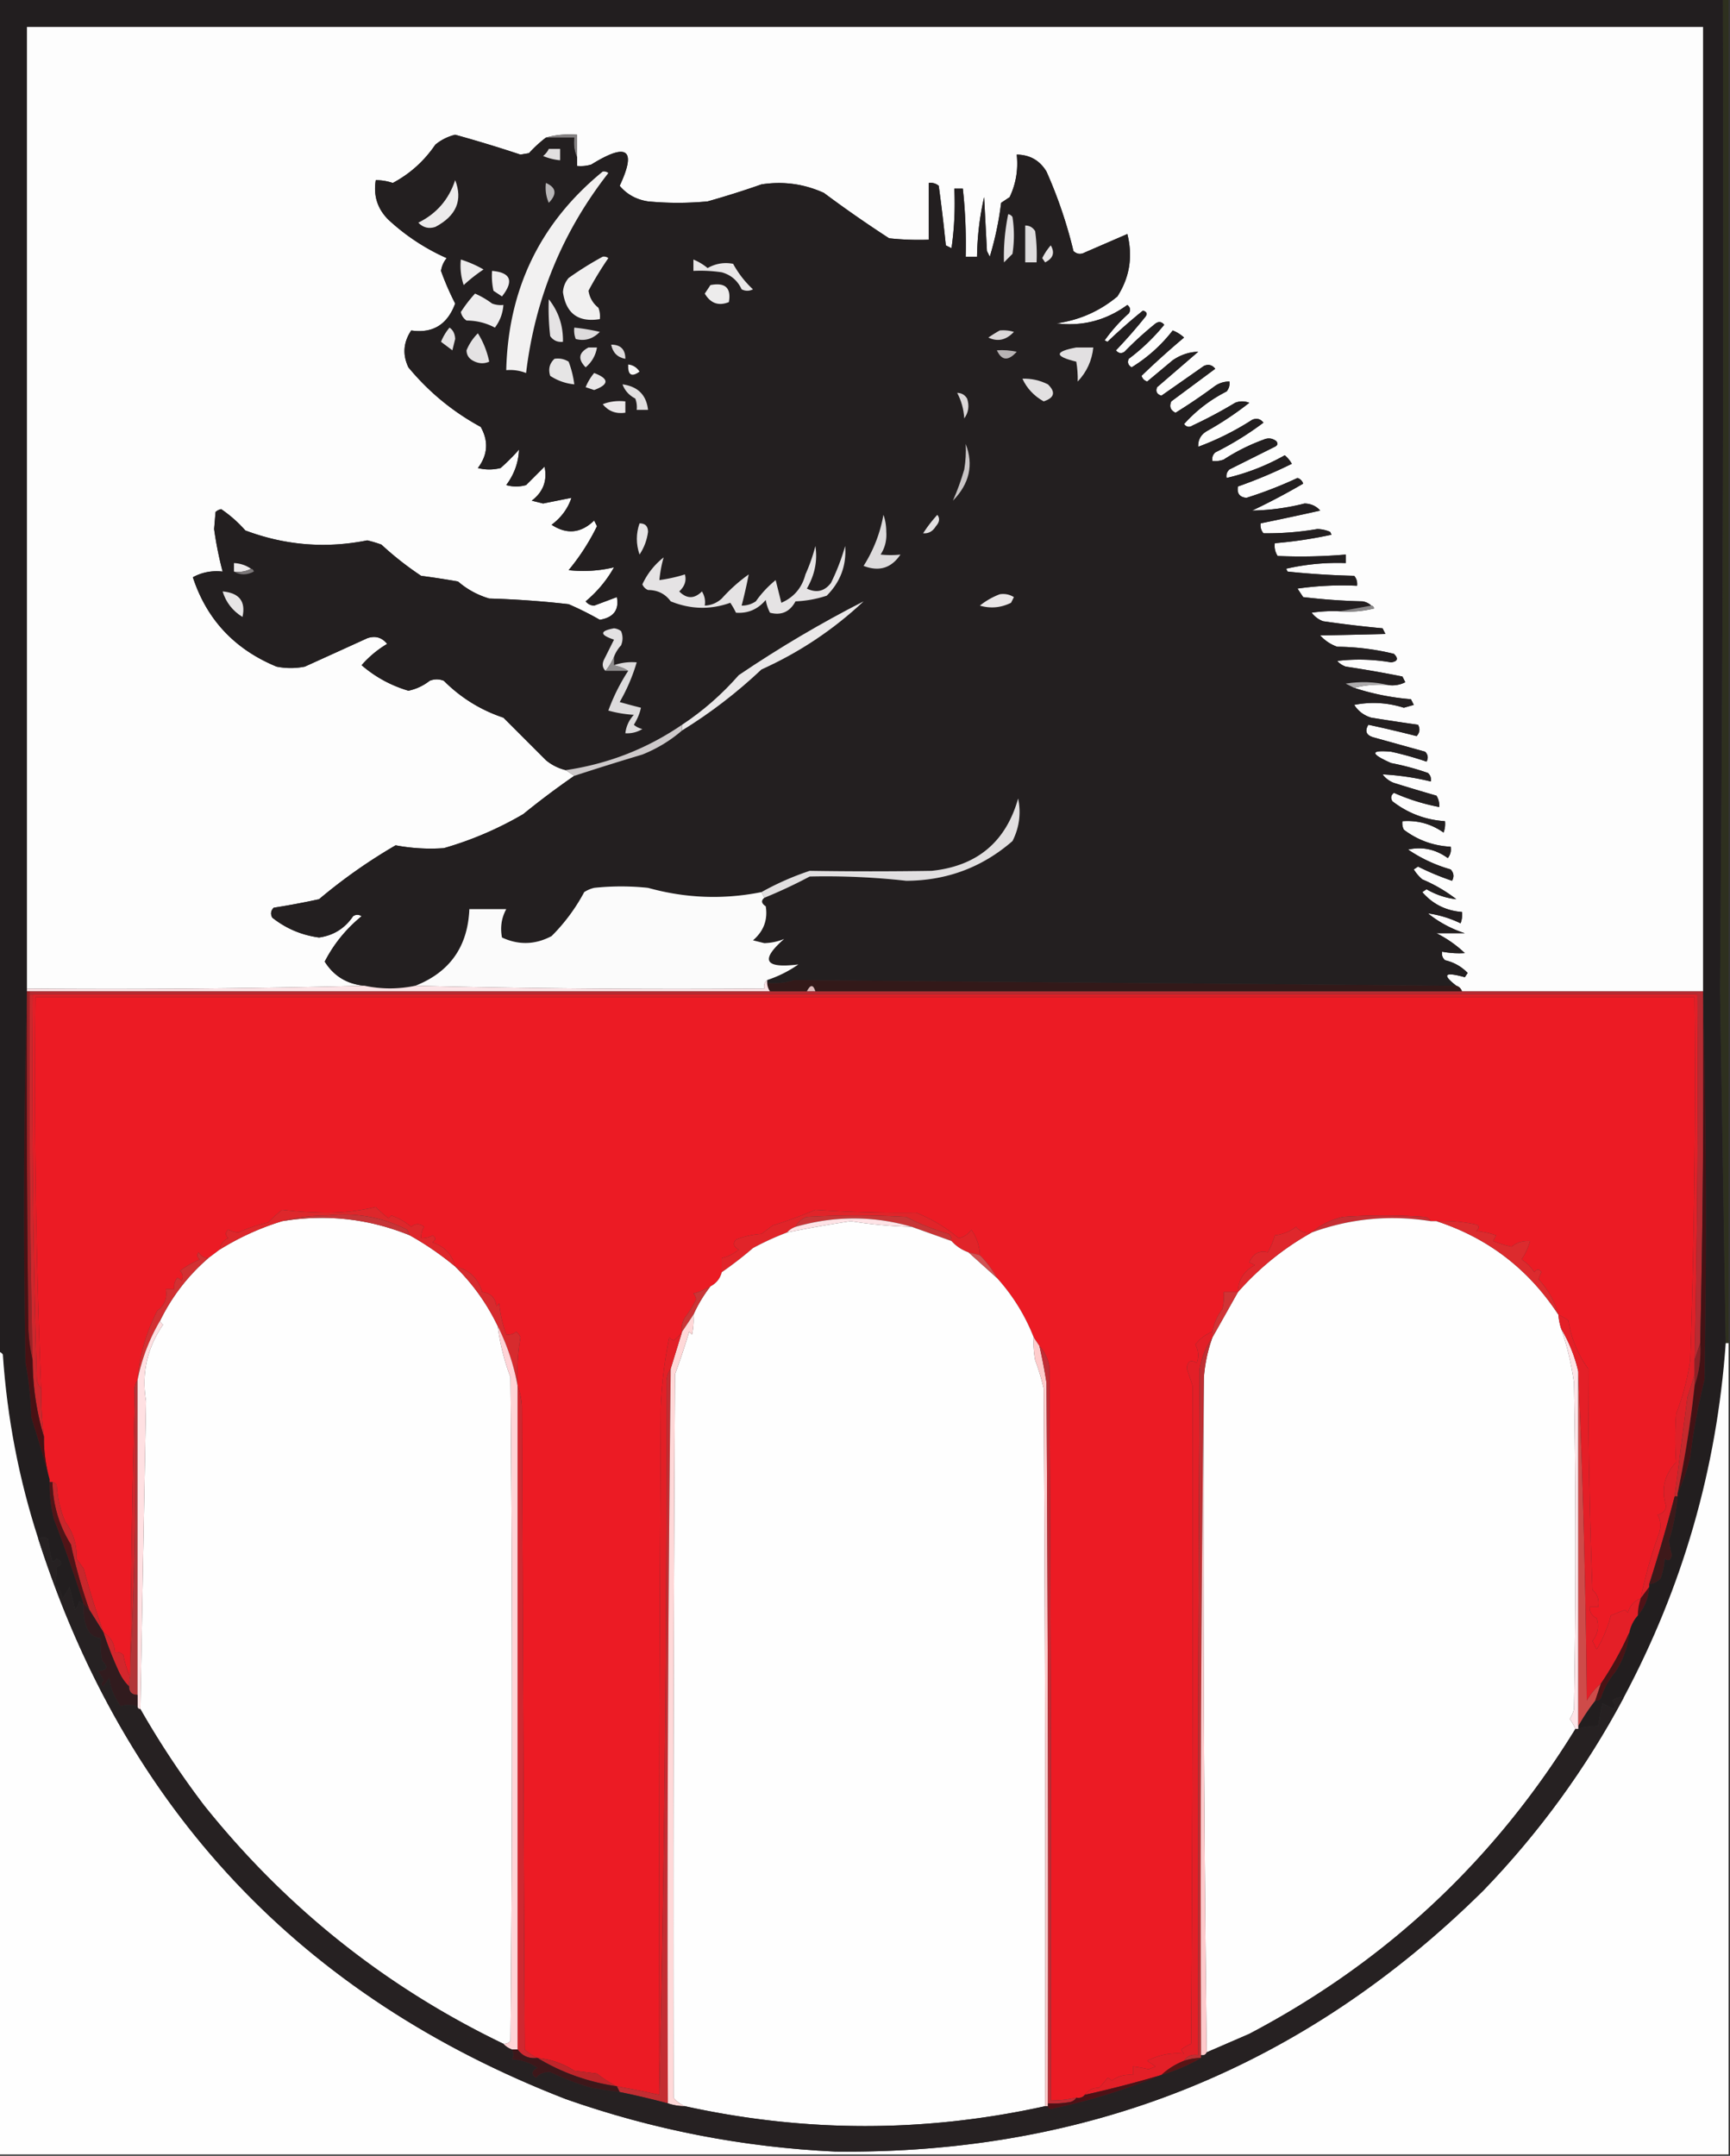<svg xmlns="http://www.w3.org/2000/svg" width="610" height="760" style="shape-rendering:geometricPrecision;text-rendering:geometricPrecision;image-rendering:optimizeQuality;fill-rule:evenodd;clip-rule:evenodd"><rect width="100%" height="100%" fill="#333333" stroke="none"/><path style="opacity:1" fill="#221e1f" d="M-.5-.5h608c.33 116.528-.003 233.028-1 349.5.659 41.64 1.325 83.14 2 124.5-3.147 44.261-15.147 85.927-36 125-1.478-.262-2.811.071-4 1 .826.951.992 1.951.5 3l-4-2a168.167 168.167 0 0 0-1.5 8 21.435 21.435 0 0 0-7 1v-1a66.689 66.689 0 0 1 6-9c.876.131 1.543-.202 2-1 1.109-3.347 2.776-6.347 5-9 2.812-4.284 4.479-8.951 5-14 .492-2.319 1.492-4.319 3-6 2.415-2.84 3.748-6.173 4-10v-1c1.544-.203 2.878-.87 4-2a26.724 26.724 0 0 0 1.5-7c1.367 1.024 2.2.524 2.5-1.5a22.956 22.956 0 0 1-1-5c1.596-4.981 2.596-10.148 3-15.5v-1c1.93-4.087 3.43-8.42 4.5-13a216.833 216.833 0 0 1 5-27c.831-45.502.665-90.835-.5-136V9.5H9.5v340a2864.236 2864.236 0 0 0-.5 131 112.21 112.21 0 0 1 2 19 584.291 584.291 0 0 1 6.5 22v1a49.522 49.522 0 0 0 1.5 13 539.137 539.137 0 0 1 10.5 30c-.617-.111-1.117-.444-1.5-1a6.807 6.807 0 0 1-1.5 3l-2-8a32.042 32.042 0 0 1-2.5 4c-.304-1.941-1.137-3.607-2.5-5 .255-1.843.422-3.843.5-6 2-1 2-2 0-3a3.647 3.647 0 0 1-1.5 1 34.21 34.21 0 0 1-1.5-8c-.986-.671-2.153-.671-3.5 0-6.83-21.015-10.996-42.682-12.5-65-.383-.556-.883-.889-1.5-1V-.5z"/><path style="opacity:1" fill="#2e301f" d="M607.5-.5h2v474h-1c-.675-41.36-1.341-82.86-2-124.5.997-116.472 1.33-232.972 1-349.5z"/><path style="opacity:1" fill="#fdfdfd" d="M600.5 349.5h-85c-.333-1-1-1.667-2-2-5.156-3.984-4.156-4.984 3-3l1-1.5c-2.184-2.261-4.85-3.761-8-4.5-.886-.825-1.219-1.825-1-3a31.6 31.6 0 0 0 8 .5 41.348 41.348 0 0 0-10-7h10a40.875 40.875 0 0 1-13-7c3.942.534 7.775 1.701 11.5 3.5a8.43 8.43 0 0 0 .5-4c-5.668-.438-10.335-2.772-14-7l1.5-1c3.349 1.94 6.849 3.107 10.5 3.5a53.743 53.743 0 0 0-12-7 14.972 14.972 0 0 1-3-3.5l1.5-1a93.143 93.143 0 0 0 12 5c.781-1.444.614-2.777-.5-4-5.423-1.546-10.423-3.88-15-7 5.026-1.112 9.693-.112 14 3 .929-1.189 1.262-2.522 1-4-6.137-.323-11.637-2.323-16.5-6a4.934 4.934 0 0 1-.5-3c5.318-.393 10.152.94 14.5 4a8.43 8.43 0 0 0 .5-4c-6.884-.461-13.05-2.794-18.5-7-.749-1.135-.583-2.135.5-3a72.65 72.65 0 0 0 16 5 6.846 6.846 0 0 0-1-4 651.545 651.545 0 0 1-15-4.5 8.905 8.905 0 0 1-4-3 90.09 90.09 0 0 1 17 2.5c.219-1.175-.114-2.175-1-3a92.052 92.052 0 0 0-13-3.5c-7.439-3.317-7.439-4.65 0-4 4.262.94 8.428 2.106 12.5 3.5.684-1.284.517-2.451-.5-3.5l-18-5c-2.734-.718-3.4-2.218-2-4.5a462.66 462.66 0 0 1 17 4c1.114-1.223 1.281-2.556.5-4a842.209 842.209 0 0 1-16.5-2.5c-2.576-.782-4.576-2.282-6-4.5 5.891-1.162 11.725-.829 17.5 1l3.5-1-1-2a87.119 87.119 0 0 1-20-4c3.798-.983 7.798-1.317 12-1a9.86 9.86 0 0 0 6-1l-1-2a413.931 413.931 0 0 0-20-3.5 7.293 7.293 0 0 1-3-2 65.788 65.788 0 0 1 19 .5c2.333-.333 2.667-1.333 1-3a87.03 87.03 0 0 0-20-2.5 14.587 14.587 0 0 1-6-4c7.712-.137 15.379-.304 23-.5l-1-2a417.885 417.885 0 0 1-21-2.5 8.905 8.905 0 0 1-4-3 50.464 50.464 0 0 1 10-.5 36.875 36.875 0 0 0 12-1c-.124-.607-.457-.94-1-1-.763-.768-1.763-1.268-3-1.5a222.728 222.728 0 0 1-21-1.5l-2-3a111.148 111.148 0 0 1 21-1c.17-1.322-.163-2.489-1-3.5a287.67 287.67 0 0 1-23.5-1.5l-.5-1a80.9 80.9 0 0 1 21-2v-3a183.66 183.66 0 0 1-24 .5c-.88-1.356-1.214-2.856-1-4.5a155.735 155.735 0 0 0 20-3l-.5-1c-1.4-.616-2.9-.949-4.5-1a104.318 104.318 0 0 1-19 1.5c-.837-1.011-1.17-2.178-1-3.5 7-1.433 14-2.933 21-4.5-1.386-1.603-3.219-2.437-5.5-2.5a81.56 81.56 0 0 1-18.5 2.5 232.09 232.09 0 0 0 18-9.5c-.333-1-1-1.667-2-2a147.53 147.53 0 0 1-18 7c-2.415-.219-3.415-1.552-3-4a167.938 167.938 0 0 0 19-8 10.756 10.756 0 0 0-2.5-3 77.063 77.063 0 0 1-20.5 8c-.219-1.175.114-2.175 1-3l16-8c1.021-.502 1.188-1.168.5-2-1.388-1.054-2.888-1.22-4.5-.5a68.669 68.669 0 0 0-14 7 8.43 8.43 0 0 1-4 .5c-.219-1.175.114-2.175 1-3a110.707 110.707 0 0 0 17-10.5c-1.093-1.365-2.426-1.699-4-1a97.358 97.358 0 0 1-19 9.5c-.107-2.403.893-4.236 3-5.5a113.627 113.627 0 0 0 15-10c-1.667-.667-3.333-.667-5 0a160.999 160.999 0 0 1-15 8c-1.135.749-2.135.583-3-.5 4.264-4.76 9.264-8.593 15-11.5.837-1.011 1.17-2.178 1-3.5-1.808-.009-3.475.491-5 1.5a200.194 200.194 0 0 1-14 9.5c-1.783-.848-2.283-2.181-1.5-4l15.5-11.5c-1.093-1.365-2.426-1.699-4-1l-15 10.5c-1.601-.535-2.101-1.535-1.5-3l14.5-12.5c-3.202.086-6.202 1.086-9 3l-9 7.5c-1-.333-1.667-1-2-2a290.441 290.441 0 0 1 15-13.5 12.403 12.403 0 0 0-4-2.5c-4.063 5.231-8.896 9.564-14.5 13-1.23-.775-1.563-1.775-1-3a70.776 70.776 0 0 0 12.5-12c-.865-1.083-1.865-1.249-3-.5a122.789 122.789 0 0 0-11 10c-1.135.749-2.135.583-3-.5a178.557 178.557 0 0 0 10.5-12c.591-.983.257-1.65-1-2a192.67 192.67 0 0 0-12.5 11l-1-.5a57.217 57.217 0 0 1 8.5-9.5c.749-1.135.583-2.135-.5-3-7.514 5.461-15.847 7.628-25 6.5 8.105-1.138 15.272-4.304 21.5-9.5 4.333-6.77 5.5-14.104 3.5-22l-15 6.5c-1.444.78-2.777.614-4-.5a161.816 161.816 0 0 0-9.5-28c-2.353-3.929-5.853-5.929-10.5-6 .569 5.277-.265 10.277-2.5 15l-3 2a113.395 113.395 0 0 1-4 19l-1-2-1-19a100.433 100.433 0 0 0-2.5 21h-4a180.808 180.808 0 0 0-1-24h-3a111.15 111.15 0 0 1-1 21l-2-1a593.135 593.135 0 0 0-2.5-21c-1.011-.837-2.178-1.17-3.5-1v20c-4.679.166-9.345 0-14-.5a433.39 433.39 0 0 1-23-16c-7.02-3.182-14.353-4.182-22-3a314.423 314.423 0 0 1-19 6c-7 .667-14 .667-21 0-4.116-.63-7.449-2.464-10-5.5 6.028-12.866 2.695-15.366-10-7.5-1.634.493-3.301.66-5 .5v-11c-3.871-.315-7.538.018-11 1a46.117 46.117 0 0 0-6 5.5l-3 .5a458.758 458.758 0 0 0-23-7 17.346 17.346 0 0 0-7 3.5c-3.932 5.77-8.932 10.27-15 13.5a19.062 19.062 0 0 0-6-1c-.905 5.483.595 10.15 4.5 14A74.901 74.901 0 0 0 157.5 91a9.2 9.2 0 0 0-2 4.5 95.102 95.102 0 0 0 5 11.5c-2.749 7.446-7.916 10.613-15.5 9.5-2.788 4.17-3.121 8.503-1 13 7.141 8.64 15.641 15.64 25.5 21 2.83 5.033 2.496 9.867-1 14.5 2.667.667 5.333.667 8 0a71.453 71.453 0 0 0 6.5-6.5c-.178 4.545-1.678 8.712-4.5 12.5 2.333.667 4.667.667 7 0l6.5-6.5c1.041 4.924-.459 8.924-4.5 12l4 1c3.342-.674 6.675-1.34 10-2-1.279 3.802-3.612 6.969-7 9.5 5.355 3.499 10.355 2.999 15-1.5l1 2a77.681 77.681 0 0 1-10 15.5c5.46.585 10.794.251 16-1-2.553 4.561-5.886 8.561-10 12 .763.944 1.763 1.444 3 1.5 2.662-.997 5.328-1.997 8-3 .862 4.507-1.138 7.173-6 8a108.799 108.799 0 0 0-11-5.5 328.704 328.704 0 0 0-28-2c-4.115-1.223-7.782-3.223-11-6a304.77 304.77 0 0 0-13-2 110.872 110.872 0 0 1-14-11 43.145 43.145 0 0 0-5-1.5c-14.657 2.934-28.991 1.768-43-3.5a45.044 45.044 0 0 0-8.5-7.5 3.944 3.944 0 0 0-2 1l-.5 6a125.148 125.148 0 0 0 3 15c-3.757-.429-7.257.237-10.5 2 4.887 14.894 14.72 25.394 29.5 31.5 3.333.667 6.667.667 10 0 7.368-3.341 14.701-6.674 22-10 2.828-.969 5.162-.303 7 2a37.138 37.138 0 0 0-9 7.5c4.827 4.165 10.327 7.165 16.5 9a18.04 18.04 0 0 0 7.5-3.5c1.667-.667 3.333-.667 5 0 5.988 5.992 12.988 10.325 21 13l15 15a17.341 17.341 0 0 0 7 3.5l3 2a290.056 290.056 0 0 0-18 13.5 122.067 122.067 0 0 1-28 12c-5.778.392-11.444.058-17-1a190.57 190.57 0 0 0-27 19 264.734 264.734 0 0 1-16 3c-1.017 1.049-1.184 2.216-.5 3.5 4.849 3.841 10.349 6.174 16.5 7 5.088-.713 9.088-3.213 12-7.5 1-.667 2-.667 3 0-5.484 4.475-9.817 9.808-13 16 3.214 5.112 7.881 7.945 14 8.5a3539.463 3539.463 0 0 1-119 1V9.5h591v340z"/><path style="opacity:1" fill="#858283" d="M192.5 48.5c3.462-.982 7.129-1.315 11-1v8c-.968-2.107-1.302-4.44-1-7h-10z"/><path style="opacity:1" fill="#231f20" d="M192.5 48.5h10c-.302 2.56.032 4.893 1 7v3c1.699.16 3.366-.007 5-.5 12.695-7.866 16.028-5.366 10 7.5 2.551 3.036 5.884 4.87 10 5.5 7 .667 14 .667 21 0a314.423 314.423 0 0 0 19-6c7.647-1.182 14.98-.182 22 3a433.39 433.39 0 0 0 23 16c4.655.5 9.321.666 14 .5v-20c1.322-.17 2.489.163 3.5 1a593.135 593.135 0 0 1 2.5 21l2 1a111.15 111.15 0 0 0 1-21h3a180.808 180.808 0 0 1 1 24h4c.094-7.088.928-14.088 2.5-21l1 19 1 2a113.395 113.395 0 0 0 4-19l3-2c2.235-4.723 3.069-9.723 2.5-15 4.647.071 8.147 2.071 10.5 6a161.816 161.816 0 0 1 9.5 28c1.223 1.114 2.556 1.28 4 .5l15-6.5c2 7.896.833 15.23-3.5 22-6.228 5.196-13.395 8.362-21.5 9.5 9.153 1.128 17.486-1.039 25-6.5 1.083.865 1.249 1.865.5 3a57.217 57.217 0 0 0-8.5 9.5l1 .5a192.67 192.67 0 0 1 12.5-11c1.257.35 1.591 1.017 1 2a178.557 178.557 0 0 1-10.5 12c.865 1.083 1.865 1.249 3 .5 3.477-3.567 7.144-6.9 11-10 1.135-.749 2.135-.583 3 .5a70.776 70.776 0 0 1-12.5 12c-.563 1.225-.23 2.225 1 3 5.604-3.436 10.437-7.769 14.5-13a12.403 12.403 0 0 1 4 2.5 290.441 290.441 0 0 0-15 13.5c.333 1 1 1.667 2 2l9-7.5c2.798-1.914 5.798-2.914 9-3L408 136.5c-.601 1.465-.101 2.465 1.5 3l15-10.5c1.574-.699 2.907-.365 4 1L413 141.5c-.783 1.819-.283 3.152 1.5 4a200.194 200.194 0 0 0 14-9.5c1.525-1.009 3.192-1.509 5-1.5.17 1.322-.163 2.489-1 3.5-5.736 2.907-10.736 6.74-15 11.5.865 1.083 1.865 1.249 3 .5a160.999 160.999 0 0 0 15-8c1.667-.667 3.333-.667 5 0a113.627 113.627 0 0 1-15 10c-2.107 1.264-3.107 3.097-3 5.5a97.358 97.358 0 0 0 19-9.5c1.574-.699 2.907-.365 4 1a110.707 110.707 0 0 1-17 10.5c-.886.825-1.219 1.825-1 3a8.43 8.43 0 0 0 4-.5 68.669 68.669 0 0 1 14-7c1.612-.72 3.112-.554 4.5.5.688.832.521 1.498-.5 2l-16 8c-.886.825-1.219 1.825-1 3a77.063 77.063 0 0 0 20.5-8 10.756 10.756 0 0 1 2.5 3 167.938 167.938 0 0 1-19 8c-.415 2.448.585 3.781 3 4a147.53 147.53 0 0 0 18-7c1 .333 1.667 1 2 2a232.09 232.09 0 0 1-18 9.5 81.56 81.56 0 0 0 18.5-2.5c2.281.063 4.114.897 5.5 2.5-7 1.567-14 3.067-21 4.5-.17 1.322.163 2.489 1 3.5 6.351.082 12.684-.418 19-1.5 1.6.051 3.1.384 4.5 1l.5 1a155.735 155.735 0 0 1-20 3c-.214 1.644.12 3.144 1 4.5 8.005.357 16.005.19 24-.5v3a80.9 80.9 0 0 0-21 2l.5 1a287.67 287.67 0 0 0 23.5 1.5c.837 1.011 1.17 2.178 1 3.5-7.032-.33-14.032.003-21 1l2 3a222.728 222.728 0 0 0 21 1.5c1.237.232 2.237.732 3 1.5l-11 2a50.464 50.464 0 0 0-10 .5 8.905 8.905 0 0 0 4 3 417.885 417.885 0 0 0 21 2.5l1 2c-7.621.196-15.288.363-23 .5a14.587 14.587 0 0 0 6 4 87.03 87.03 0 0 1 20 2.5c1.667 1.667 1.333 2.667-1 3a65.788 65.788 0 0 0-19-.5 7.293 7.293 0 0 0 3 2 413.931 413.931 0 0 1 20 3.5l1 2a9.86 9.86 0 0 1-6 1c-4.816-1.15-9.816-1.316-15-.5l3 1.5a87.119 87.119 0 0 0 20 4l1 2-3.5 1c-5.775-1.829-11.609-2.162-17.5-1 1.424 2.218 3.424 3.718 6 4.5a842.209 842.209 0 0 0 16.5 2.5c.781 1.444.614 2.777-.5 4a462.66 462.66 0 0 0-17-4c-1.4 2.282-.734 3.782 2 4.5l18 5c1.017 1.049 1.184 2.216.5 3.5a115.088 115.088 0 0 0-12.5-3.5c-7.439-.65-7.439.683 0 4a92.052 92.052 0 0 1 13 3.5c.886.825 1.219 1.825 1 3a90.09 90.09 0 0 0-17-2.5 8.905 8.905 0 0 0 4 3 651.545 651.545 0 0 0 15 4.5 6.846 6.846 0 0 1 1 4 72.65 72.65 0 0 1-16-5c-1.083.865-1.249 1.865-.5 3 5.45 4.206 11.616 6.539 18.5 7a8.43 8.43 0 0 1-.5 4c-4.348-3.06-9.182-4.393-14.5-4a4.934 4.934 0 0 0 .5 3c4.863 3.677 10.363 5.677 16.5 6 .262 1.478-.071 2.811-1 4-4.307-3.112-8.974-4.112-14-3 4.577 3.12 9.577 5.454 15 7 1.114 1.223 1.281 2.556.5 4a93.143 93.143 0 0 1-12-5l-1.5 1a14.972 14.972 0 0 0 3 3.5 53.743 53.743 0 0 1 12 7c-3.651-.393-7.151-1.56-10.5-3.5l-1.5 1c3.665 4.228 8.332 6.562 14 7a8.43 8.43 0 0 1-.5 4c-3.725-1.799-7.558-2.966-11.5-3.5a40.875 40.875 0 0 0 13 7h-10a41.348 41.348 0 0 1 10 7 31.6 31.6 0 0 1-8-.5c-.219 1.175.114 2.175 1 3 3.15.739 5.816 2.239 8 4.5l-1 1.5c-7.156-1.984-8.156-.984-3 3-77.889-.651-155.722-1.317-233.5-2-3.057.951-6.223 1.284-9.5 1v-1a42.494 42.494 0 0 0 11-5.5c-11.909 1.497-13.575-1.503-5-9-2.078.9-4.411 1.4-7 1.5l-4-1c3.765-3.228 5.265-7.228 4.5-12-1.546-1.003-1.713-2.003-.5-3a173.663 173.663 0 0 0 16-7.5 255.573 255.573 0 0 1 34 1.5c14.305-.044 26.805-4.71 37.5-14 2.401-4.732 3.068-9.732 2-15-4.335 15.325-14.502 23.825-30.5 25.5-14.339.23-28.672.23-43 0-5.992 2.001-11.658 4.501-17 7.5-13.405 2.687-26.739 2.187-40-1.5a90.455 90.455 0 0 0-19 0 11.333 11.333 0 0 0-3.5 1.5 65.37 65.37 0 0 1-11.5 15.5c-5.786 3.073-11.62 3.24-17.5.5-.682-3.569-.182-6.902 1.5-10h-13c-.543 13.191-6.877 22.191-19 27a43.296 43.296 0 0 1-18 0c-6.119-.555-10.786-3.388-14-8.5 3.183-6.192 7.516-11.525 13-16-1-.667-2-.667-3 0-2.912 4.287-6.912 6.787-12 7.5-6.151-.826-11.651-3.159-16.5-7-.684-1.284-.517-2.451.5-3.5a264.734 264.734 0 0 0 16-3 190.57 190.57 0 0 1 27-19c5.556 1.058 11.222 1.392 17 1a122.067 122.067 0 0 0 28-12 290.056 290.056 0 0 1 18-13.5 1012.883 1012.883 0 0 1 24-7.5c5.23-2.106 9.897-4.939 14-8.5 10.008-6.161 19.342-13.328 28-21.5 13.343-6.003 25.343-14.003 36-24-15.073 7.688-29.74 16.354-44 26-5.946 6.788-12.613 12.621-20 17.5-12.38 8.463-26.047 13.797-41 16a17.341 17.341 0 0 1-7-3.5l-15-15c-8.012-2.675-15.012-7.008-21-13-1.667-.667-3.333-.667-5 0a18.04 18.04 0 0 1-7.5 3.5c-6.173-1.835-11.673-4.835-16.5-9a37.138 37.138 0 0 1 9-7.5c-1.838-2.303-4.172-2.969-7-2-7.299 3.326-14.632 6.659-22 10a25.238 25.238 0 0 1-10 0c-14.78-6.106-24.613-16.606-29.5-31.5 3.243-1.763 6.743-2.429 10.5-2a125.148 125.148 0 0 1-3-15l.5-6a3.944 3.944 0 0 1 2-1 45.044 45.044 0 0 1 8.5 7.5c14.009 5.268 28.343 6.434 43 3.5 1.697.399 3.363.899 5 1.5a110.872 110.872 0 0 0 14 11 304.77 304.77 0 0 1 13 2c3.218 2.777 6.885 4.777 11 6 9.365.268 18.698.935 28 2a108.799 108.799 0 0 1 11 5.5c4.862-.827 6.862-3.493 6-8-2.672 1.003-5.338 2.003-8 3-1.237-.056-2.237-.556-3-1.5 4.114-3.439 7.447-7.439 10-12-5.206 1.251-10.54 1.585-16 1a77.681 77.681 0 0 0 10-15.5l-1-2c-4.645 4.499-9.645 4.999-15 1.5 3.388-2.531 5.721-5.698 7-9.5-3.325.66-6.658 1.326-10 2l-4-1c4.041-3.076 5.541-7.076 4.5-12l-6.5 6.5a12.494 12.494 0 0 1-7 0c2.822-3.788 4.322-7.955 4.5-12.5a71.453 71.453 0 0 1-6.5 6.5 16.242 16.242 0 0 1-8 0c3.496-4.633 3.83-9.467 1-14.5-9.859-5.36-18.359-12.36-25.5-21-2.121-4.497-1.788-8.83 1-13 7.584 1.113 12.751-2.054 15.5-9.5a95.102 95.102 0 0 1-5-11.5 9.2 9.2 0 0 1 2-4.5A74.901 74.901 0 0 1 137 77.5c-3.905-3.85-5.405-8.517-4.5-14 2.047.011 4.047.344 6 1 6.068-3.23 11.068-7.73 15-13.5a17.346 17.346 0 0 1 7-3.5 458.758 458.758 0 0 1 23 7l3-.5a46.117 46.117 0 0 1 6-5.5z"/><path style="opacity:1" fill="#b8b6b7" d="M192.5 64.5c3.64 1.602 3.973 3.935 1 7a13.115 13.115 0 0 1-1-7z"/><path style="opacity:1" fill="#ecebeb" d="M160.5 63.5c2.735 7.094.401 12.594-7 16.5-2.309.756-4.309.256-6-1.5 6.422-3.168 10.755-8.168 13-15z"/><path style="opacity:1" fill="#f2f1f1" d="M212.5 60.5a2.427 2.427 0 0 1 2 .5c-16.19 20.716-25.856 44.216-29 70.5a15.418 15.418 0 0 0-7-1c.695-28.718 12.028-52.052 34-70z"/><path style="opacity:1" fill="#e1dfe0" d="M193.5 52.5h4v4a20.093 20.093 0 0 1-6-1.5c.881-.708 1.547-1.542 2-2.5z"/><path style="opacity:1" fill="#e2e0e1" d="M355.5 75.5c.617.11 1.117.444 1.5 1a42.479 42.479 0 0 1 0 13l-3 3a73.423 73.423 0 0 1 1.5-17z"/><path style="opacity:1" fill="#dedcdd" d="M361.5 79.5c1.517.01 2.684.677 3.5 2a60.93 60.93 0 0 1 .5 11h-4v-13z"/><path style="opacity:1" fill="#e7e4e5" d="M370.5 86.5c1.508 2.58.841 4.58-2 6l-1-1.5a20.967 20.967 0 0 1 3-4.5z"/><path style="opacity:1" fill="#f1f0f0" d="M212.5 90.5a2.427 2.427 0 0 1 2 .5 117.492 117.492 0 0 0-7 11.5c.394 2.455 1.56 4.455 3.5 6a8.43 8.43 0 0 1 .5 4c-7.574 1.217-11.907-1.95-13-9.5.115-1.895.782-3.562 2-5a115.759 115.759 0 0 1 12-7.5z"/><path style="opacity:1" fill="#edebec" d="M162.5 91.5a39.969 39.969 0 0 1 8 3.5 55.454 55.454 0 0 0-7 5.5 21.128 21.128 0 0 1-1-9z"/><path style="opacity:1" fill="#e9e7e8" d="M244.5 91.5a19.227 19.227 0 0 1 5 3c2.844-1.603 5.844-2.103 9-1.5 1.861 3.4 4.195 6.4 7 9-1.333.667-2.667.667-4 0-1.423-3.092-3.757-5.092-7-6a50.442 50.442 0 0 0-10-.5v-4z"/><path style="opacity:1" fill="#f0eeef" d="M173.5 95.5c6.611.573 7.777 3.573 3.5 9l-3-2a24.936 24.936 0 0 1-.5-7z"/><path style="opacity:1" fill="#edecec" d="M250.5 100.5c5.212-1.008 7.378.992 6.5 6-3.61 1.454-6.443.454-8.5-3a185.977 185.977 0 0 0 2-3z"/><path style="opacity:1" fill="#eeedee" d="M167.5 103.5a30.137 30.137 0 0 1 6 3.5 8.43 8.43 0 0 0 4 .5c-.213 2.975-1.213 5.642-3 8-3.058-1.641-6.392-2.474-10-2.5-1.074-.739-1.741-1.739-2-3a47.657 47.657 0 0 1 5-6.5z"/><path style="opacity:1" fill="#e5e3e4" d="M193.5 105.5c3.432 4.295 5.098 9.295 5 15-1.89.203-3.39-.463-4.5-2a84.902 84.902 0 0 1-.5-13zM158.5 115.5c1.248.834 1.915 2.167 2 4l-1 4-4-3a18.67 18.67 0 0 1 3-5z"/><path style="opacity:1" fill="#dddbdc" d="M202.5 115.5c3.022.304 6.022.804 9 1.5-2.5 2.528-5.334 3.361-8.5 2.5a8.43 8.43 0 0 1-.5-4z"/><path style="opacity:1" fill="#dbd8d9" d="M352.5 116.5a12.93 12.93 0 0 1 5 .5c-2.721 2.908-5.721 3.575-9 2a51.22 51.22 0 0 1 4-2.5z"/><path style="opacity:1" fill="#e4e2e3" d="M168.5 117.5c1.897 3.005 3.23 6.338 4 10-1.966.872-3.966.705-6-.5-1.304-.804-1.971-1.971-2-3.5a18.196 18.196 0 0 1 4-6z"/><path style="opacity:1" fill="#dedbdc" d="M215.5 121.5c3.333 0 5 1.667 5 5-2.764-.499-4.431-2.165-5-5z"/><path style="opacity:1" fill="#e2e0e1" d="M379.5 122.5h6c-.48 4.626-2.313 8.626-5.5 12 .053-2.436-.113-4.769-.5-7-7.766-1.883-7.766-3.549 0-5z"/><path style="opacity:1" fill="#e5e3e4" d="M207.5 122.5h3c-.469 2.808-1.803 5.142-4 7-2.814-2.867-2.481-5.2 1-7z"/><path style="opacity:1" fill="#b7b3b4" d="M351.5 123.5c2.357-.163 4.69.003 7 .5-2.968 3.344-5.302 3.177-7-.5z"/><path style="opacity:1" fill="#e6e5e5" d="M195.5 126.5c1.788-.285 3.455.048 5 1a35.176 35.176 0 0 1 2 8 18.621 18.621 0 0 1-8.5-3c-.743-2.374-.243-4.374 1.5-6z"/><path style="opacity:1" fill="#f7f6f6" d="M221.5 128.5c1.696.185 3.029 1.019 4 2.5-2.809 2.056-4.142 1.223-4-2.5z"/><path style="opacity:1" fill="#e8e6e7" d="M209.5 131.5c5.321 2.02 5.321 4.02 0 6l-3-1a18.67 18.67 0 0 1 3-5z"/><path style="opacity:1" fill="#e2e0e1" d="M360.5 133.5c3.167-.1 6.167.567 9 2 2.809 2.735 2.309 4.735-1.5 6-3.41-1.907-5.91-4.574-7.5-8z"/><path style="opacity:1" fill="#e1dfe0" d="M219.5 135.5c5.409.742 8.409 3.742 9 9h-4a8.43 8.43 0 0 0-.5-4c-2.2-1.151-3.7-2.818-4.5-5z"/><path style="opacity:1" fill="#eae7e8" d="M212.5 142.5c2.448-.973 5.115-1.306 8-1v4c-3.288.484-5.955-.516-8-3z"/><path style="opacity:1" fill="#dbd7d8" d="M337.5 138.5c1.517.011 2.684.677 3.5 2 .851 2.553.518 4.886-1 7-.201-3.253-1.034-6.253-2.5-9z"/><path style="opacity:1" fill="#c9c5c6" d="M340.5 156.5c2.853 7.353 1.353 14.019-4.5 20 1.528-3.429 2.861-7.096 4-11 .498-2.982.665-5.982.5-9z"/><path style="opacity:1" fill="#e3e0e1" d="M330.5 181.5c.965 1.221.798 2.554-.5 4-1.113 1.829-2.613 2.663-4.5 2.5a48.558 48.558 0 0 1 5-6.5z"/><path style="opacity:1" fill="#e6e4e5" d="M225.5 184.5c1.984-.016 2.984.984 3 3-.396 2.935-1.396 5.602-3 8-1.258-3.71-1.258-7.377 0-11z"/><path style="opacity:1" fill="#dddbdc" d="M311.5 181.5c.662 1.804.995 3.804 1 6 .209 2.954-.458 5.621-2 8 2.413.254 4.746.254 7 0-3.211 4.784-7.545 6.117-13 4a49.592 49.592 0 0 0 7-18z"/><path style="opacity:1" fill="#edeaeb" d="M88.5 200.5c-1.765.961-3.765 1.295-6 1v-3c2.203.104 4.203.77 6 2z"/><path style="opacity:1" fill="#7b7778" d="M88.5 200.5c.543.06.876.393 1 1-2.473 1.297-4.807 1.297-7 0 2.235.295 4.235-.039 6-1z"/><path style="opacity:1" fill="#e5e3e4" d="M287.5 192.5c.811 5.134-.189 10.134-3 15 3.396 1.63 6.229.963 8.5-2a76.684 76.684 0 0 0 5-13c.52 6.8-1.647 12.634-6.5 17.5a40.23 40.23 0 0 1-11 2c-2.02 3.715-5.02 5.048-9 4a15.256 15.256 0 0 1-1.5-4.5c-2.795 3.318-6.295 4.818-10.5 4.5a26.585 26.585 0 0 0-2-3.5c-6.985 2.507-13.985 2.34-21-.5-1.93-2.653-4.596-3.986-8-4-.928-.388-1.595-1.055-2-2 1.724-3.73 4.224-6.897 7.5-9.5-.73 2.521-1.23 5.187-1.5 8a54.293 54.293 0 0 0 9-2c.608 2.184-.059 4.184-2 6 2.667 2.667 5.333 2.667 8 0 .952 1.545 1.285 3.212 1 5 2.283-.108 4.283-.941 6-2.5a57.217 57.217 0 0 1 9.5-8.5 173.924 173.924 0 0 1-2.5 11c1.808.009 3.475-.491 5-1.5a37.424 37.424 0 0 1 7-7.5l2 8c4.432-1.935 7.265-5.268 8.5-10a61.494 61.494 0 0 0 3.5-10z"/><path style="opacity:1" fill="#e9e6e7" d="M352.5 209.5c1.788-.285 3.455.048 5 1l-1 2c-3.586 1.768-7.253 2.101-11 1a25.88 25.88 0 0 1 7-4z"/><path style="opacity:1" fill="#e7e5e6" d="M78.5 208.5c5.882.523 8.216 3.523 7 9-3.498-2.156-5.83-5.156-7-9z"/><path style="opacity:1" fill="#888687" d="M483.5 213.5c.543.06.876.393 1 1a36.875 36.875 0 0 1-12 1l11-2z"/><path style="opacity:1" fill="#eae8e9" d="M240.5 257.5v-2c7.387-4.879 14.054-10.712 20-17.5 14.26-9.646 28.927-18.312 44-26-10.657 9.997-22.657 17.997-36 24-8.658 8.172-17.992 15.339-28 21.5z"/><path style="opacity:1" fill="#e3e1e2" d="M216.5 231.5a19.348 19.348 0 0 1-3 5c-1.098-1.101-1.265-2.434-.5-4l3.5-7c-5.099-1.718-5.099-3.051 0-4a4.933 4.933 0 0 1 2.5 1c.667 1.667.667 3.333 0 5a12.64 12.64 0 0 0-2.5 4z"/><path style="opacity:1" fill="#8d8b8c" d="M216.5 231.5v3c2.306.538 3.972 1.205 5 2h-8a19.348 19.348 0 0 0 3-5z"/><path style="opacity:1" fill="#adabac" d="M489.5 241.5c-4.202-.317-8.202.017-12 1l-3-1.5c5.184-.816 10.184-.65 15 .5z"/><path style="opacity:1" fill="#dddbdc" d="M221.5 236.5c-1.028-.795-2.694-1.462-5-2 2.554-.888 5.221-1.221 8-1a64.479 64.479 0 0 1-6 14 261.12 261.12 0 0 0 7.5 2c-.419 2.003-1.253 4.003-2.5 6a6.802 6.802 0 0 0 3 1.5 10.098 10.098 0 0 1-6 1.5c.281-2.463 1.281-4.63 3-6.5a42.769 42.769 0 0 1-9-1.5 68.693 68.693 0 0 1 7-14z"/><path style="opacity:1" fill="#cdc9ca" d="M240.5 255.5v2c-4.103 3.561-8.77 6.394-14 8.5a1012.883 1012.883 0 0 0-24 7.5l-3-2c14.953-2.203 28.62-7.537 41-16z"/><path style="opacity:1" fill="#e1dfe0" d="m269.5 316.5-1-2c5.342-2.999 11.008-5.499 17-7.5 14.328.23 28.661.23 43 0 15.998-1.675 26.165-10.175 30.5-25.5 1.068 5.268.401 10.268-2 15-10.695 9.29-23.195 13.956-37.5 14a255.573 255.573 0 0 0-34-1.5 173.663 173.663 0 0 1-16 7.5z"/><path style="opacity:1" fill="#fbfbfb" d="m268.5 314.5 1 2c-1.213.997-1.046 1.997.5 3 .765 4.772-.735 8.772-4.5 12l4 1c2.589-.1 4.922-.6 7-1.5-8.575 7.497-6.909 10.497 5 9a42.494 42.494 0 0 1-11 5.5c-.904.709-1.237 1.709-1 3-41.17.332-82.17-.001-123-1 12.123-4.809 18.457-13.809 19-27h13c-1.682 3.098-2.182 6.431-1.5 10 5.88 2.74 11.714 2.573 17.5-.5a65.37 65.37 0 0 0 11.5-15.5 11.333 11.333 0 0 1 3.5-1.5 90.455 90.455 0 0 1 19 0c13.261 3.687 26.595 4.187 40 1.5z"/><path style="opacity:1" fill="#331919" d="M513.5 347.5c1 .333 1.667 1 2 2h-228c-.76-2.485-1.76-2.485-3 0h-13a5.727 5.727 0 0 1-1-3c3.277.284 6.443-.049 9.5-1 77.778.683 155.611 1.349 233.5 2z"/><path style="opacity:1" fill="#fce3e6" d="M270.5 345.5v1a5.727 5.727 0 0 0 1 3H9.5v-1c39.837.332 79.504-.001 119-1a43.296 43.296 0 0 0 18 0c40.83.999 81.83 1.332 123 1-.237-1.291.096-2.291 1-3z"/><path style="opacity:1" fill="#debdbd" d="M287.5 349.5h-3c1.24-2.485 2.24-2.485 3 0z"/><path style="opacity:1" fill="#b72b32" d="M10.5 350.5v-1h590v1c.274 41.011-.059 82.011-1 123l-2 6a4412.705 4412.705 0 0 0 1-129h-588z"/><path style="opacity:1" fill="#e02028" d="M11.5 350.5h587c.295 43.015-.038 86.015-1 129v5a147.318 147.318 0 0 1-2.5 8 44453.268 44453.268 0 0 0-4.5 35 590.429 590.429 0 0 1-9 31v1l-3 4a168.277 168.277 0 0 1 6.5-23c.758-2.269.591-4.436-.5-6.5 1.68-.347 2.68-1.347 3-3-1.879-5.845-.712-11.011 3.5-15.5a125.577 125.577 0 0 1 0-17 88.34 88.34 0 0 0 5-19 2997.742 2997.742 0 0 0 1.5-128h-585c-.497 46.029.17 92.029 2 138-.768-.763-1.268-1.763-1.5-3a3567.481 3567.481 0 0 1-1.5-136z"/><path style="opacity:1" fill="#ec1b24" d="M578.5 563.5c-2.303.911-3.803 2.577-4.5 5l-1-1-5 2c-1.082 4.174-2.749 8.174-5 12l-1.5-3c1.892-2.381 2.392-5.047 1.5-8-1.706-.808-2.539-2.141-2.5-4h3c.449-2.477-.217-4.477-2-6-.98-26.049-1.48-52.049-1.5-78-3.683-5.039-6.016-10.705-7-17a18.473 18.473 0 0 0-3.5-2c-1.303-4.739-3.636-8.905-7-12.5.235-.873.569-1.707 1-2.5-.774-1.211-1.607-1.211-2.5 0a14.51 14.51 0 0 0-4.5-4.5 22.375 22.375 0 0 0 3-6.5c-2.454-.179-4.621.487-6.5 2a39.1 39.1 0 0 1-6.5-2l1-2a26.724 26.724 0 0 0-7-1.5c1.402-1.342 1.069-2.176-1-2.5a52.341 52.341 0 0 0-13-1h-2c-.418-.722-1.084-1.222-2-1.5a210.395 210.395 0 0 0-29 0c-4.211.998-7.878 2.832-11 5.5-2.266.359-4.099-.308-5.5-2-2.237 1.704-4.737 2.704-7.5 3a23.776 23.776 0 0 1-2.5 6c-2.949-.767-5.116.4-6.5 3.5l2 1c-3.893 2.043-5.893 5.21-6 9.5h-5a18.453 18.453 0 0 1-.5 6 18.933 18.933 0 0 0-3.5 8c-2.405.898-4.405 2.398-6 4.5 1.091 2.064 1.258 4.231.5 6.5-2.125-1.351-3.292-.685-3.5 2l2 6c.145 77.28-.021 154.614-.5 232a26.585 26.585 0 0 0-3.5 2 3.647 3.647 0 0 0 1 1.5c-4.465-.468-8.798.365-13 2.5l3 2-2.5 1a47.499 47.499 0 0 0-5.5-1v3c-2.772-.28-5.272.387-7.5 2a3.647 3.647 0 0 0-1.5-1 23.65 23.65 0 0 1-3 3.5c-2.244.05-3.911.883-5 2.5-.709.904-1.709 1.237-3 1a41.73 41.73 0 0 1-9 1c.167-86.334 0-172.667-.5-259-.615-2.803-1.782-5.136-3.5-7l-2-3c-3.069-7.81-7.403-14.81-13-21a34.482 34.482 0 0 0-6-8c-.135-3.274-1.135-6.274-3-9-1.103 1.604-2.603 2.604-4.5 3-4.467-3.781-9.467-6.781-15-9a461.144 461.144 0 0 1-35.5-1 153.32 153.32 0 0 1-15 5.5l-4 3a29.927 29.927 0 0 0-9 2c-1.168 1.406-.835 2.572 1 3.5-1.789 1.533-3.789 2.533-6 3v5c-.58 2.249-1.913 3.915-4 5a24.278 24.278 0 0 1-6 2.5 3.943 3.943 0 0 1 1 2 38.431 38.431 0 0 1-4 6.5c-.952 1.545-1.285 3.212-1 5-.765 1.16-1.765 2.16-3 3a3.647 3.647 0 0 1-1.5-1 147.651 147.651 0 0 0-3 25c-.5 80.666-.667 161.333-.5 242a350.149 350.149 0 0 0-15-3c-2.407-1.212-4.74-2.712-7-4.5l-8-1c-3.948-2.559-8.281-4.059-13-4.5-1.591-.719-3.091-1.719-4.5-3l-1-227c-.186-2.536-.686-4.869-1.5-7a77.74 77.74 0 0 1 1-17 4.457 4.457 0 0 0-1.5-2c-1.011.837-2.178 1.17-3.5 1-1.252-3.483-2.086-7.149-2.5-11l-1 1c-.333-3-2-4.667-5-5-1.415-4.917-4.582-7.917-9.5-9-1.085-4.254-3.752-7.087-8-8.5 1.211-.893 1.211-1.726 0-2.5a6.846 6.846 0 0 1-4 1 6.846 6.846 0 0 1 1-4c-1.506-1.247-3.006-1.247-4.5 0a22.144 22.144 0 0 0-7-4l-1 1a40.261 40.261 0 0 1-4.5-4c-5.324 1.285-10.824 1.951-16.5 2a145.434 145.434 0 0 1-16.5-1 51.148 51.148 0 0 0-5 4.5 51.848 51.848 0 0 0-10.5 3.5 11.254 11.254 0 0 1-3.5-1c-1.09.891-1.09 1.891 0 3-1.788.783-2.788 2.116-3 4a310.678 310.678 0 0 1-4 3c-1.517-.011-2.684-.677-3.5-2-.617.949-.45 1.782.5 2.5a31.534 31.534 0 0 0-7 4c1.017 1.049 1.184 2.216.5 3.5a3.647 3.647 0 0 0-1.5-1c-.929 1.189-1.262 2.522-1 4h-3c.54 3.187-.46 5.687-3 7.5-3.986 7.774-6.32 15.941-7 24.5-.951 1.419-1.285 3.085-1 5a4976.268 4976.268 0 0 0-1.5 100 34.04 34.04 0 0 1-2.5-8c-.825-.886-1.825-1.219-3-1-.087-3.078-1.42-5.411-4-7a296.043 296.043 0 0 1-7-22.5c-.84-1.171-1.673-2.338-2.5-3.5.16-4.924-1.172-9.257-4-13a39.355 39.355 0 0 1-3-13c-.383-.556-.883-.889-1.5-1h-1v-1a51.539 51.539 0 0 1-2-15 124.913 124.913 0 0 1-1-17 2728.404 2728.404 0 0 1-2-138h585c.411 42.684-.089 85.35-1.5 128a88.34 88.34 0 0 1-5 19 125.577 125.577 0 0 0 0 17c-4.212 4.489-5.379 9.655-3.5 15.5-.32 1.653-1.32 2.653-3 3 1.091 2.064 1.258 4.231.5 6.5a168.277 168.277 0 0 0-6.5 23z"/><path style="opacity:1" fill="#9d2226" d="M9.5 349.5h1v1c-.252 43.009.081 86.009 1 129-.823-3.477-1.323-7.144-1.5-11-.5-39.665-.667-79.332-.5-119z"/><path style="opacity:1" fill="#ce282d" d="M10.5 350.5h1c-.364 45.346.136 90.679 1.5 136 .232 1.237.732 2.237 1.5 3-.053 5.696.28 11.362 1 17-2.62-8.669-3.954-17.669-4-27a4737.464 4737.464 0 0 1-1-129z"/><path style="opacity:1" fill="#431215" d="M600.5 350.5a3087.355 3087.355 0 0 1 .5 136 216.833 216.833 0 0 0-5 27c-1.07 4.58-2.57 8.913-4.5 13a378.536 378.536 0 0 0 6-38c1.645-4.734 2.311-9.734 2-15a4150.646 4150.646 0 0 0 1-123z"/><path style="opacity:1" fill="#e12429" d="m345.5 442.5-4-1c-2.382-.851-4.382-2.184-6-4 .086-.996-.248-1.829-1-2.5a79.559 79.559 0 0 1-15-6 306.347 306.347 0 0 0-35 0c-1.824.66-3.157 1.827-4 3.5-1.21.432-2.21 1.099-3 2a95.985 95.985 0 0 0-12 5.5 130.837 130.837 0 0 1-11 8.5v-5c2.211-.467 4.211-1.467 6-3-1.835-.928-2.168-2.094-1-3.5a29.927 29.927 0 0 1 9-2l4-3a153.32 153.32 0 0 0 15-5.5 461.144 461.144 0 0 0 35.5 1c5.533 2.219 10.533 5.219 15 9 1.897-.396 3.397-1.396 4.5-3 1.865 2.726 2.865 5.726 3 9z"/><path style="opacity:1" fill="#c83536" d="M335.5 437.5c-4.677-1.674-9.344-3.34-14-5-13.536-3.949-27.203-3.949-41 0 .843-1.673 2.176-2.84 4-3.5a306.347 306.347 0 0 1 35 0 79.559 79.559 0 0 0 15 6c.752.671 1.086 1.504 1 2.5z"/><path style="opacity:1" fill="#c72e33" d="M504.5 430.5c-14.383-2.287-28.383-.954-42 4 3.122-2.668 6.789-4.502 11-5.5a210.395 210.395 0 0 1 29 0c.916.278 1.582.778 2 1.5z"/><path style="opacity:1" fill="#fefefe" d="M144.5 435.5a106.13 106.13 0 0 1 16 11c6.237 6.149 11.237 13.149 15 21a78.554 78.554 0 0 0 4.5 18c.667 78 .667 156 0 234-.671.752-1.504 1.086-2.5 1-41.47-19.958-76.637-47.958-105.5-84a308.697 308.697 0 0 1-22.5-34c.657-36.196 1.324-72.363 2-108.5-1.646-9.786.354-18.786 6-27-.556-.383-.89-.883-1-1.5 4.174-8.505 9.841-15.838 17-22a310.678 310.678 0 0 0 4-3c6.962-4.313 14.296-7.647 22-10 15.508-2.574 30.508-.908 45 5zM321.5 432.5c4.656 1.66 9.323 3.326 14 5 1.618 1.816 3.618 3.149 6 4a6708.16 6708.16 0 0 1 10 9c5.597 6.19 9.931 13.19 13 21a32.462 32.462 0 0 0 .5 8 76.933 76.933 0 0 1 3 10c.5 84.333.667 168.666.5 253-42.243 9.329-84.576 9.329-127 0-1.542-.641-2.876-1.641-4-3-.155-84.907.012-169.907.5-255a257.659 257.659 0 0 0 5-15l1 1c.497-2.31.663-4.643.5-7a47.79 47.79 0 0 1 6-10c2.087-1.085 3.42-2.751 4-5a130.837 130.837 0 0 0 11-8.5 95.985 95.985 0 0 1 12-5.5 453.654 453.654 0 0 1 22.5-4 157.23 157.23 0 0 0 21.5 2zM504.5 430.5h2c18.157 5.923 32.491 16.923 43 33a20.69 20.69 0 0 0 1 5c2.093 6.085 3.593 12.418 4.5 19 .667 38.333.667 76.667 0 115a11.333 11.333 0 0 1-1.5 3.5 18.473 18.473 0 0 1 2 3.5c-28.499 46.332-66.832 82.165-115 107.5-5.021 2.179-10.021 4.346-15 6.5a14160.732 14160.732 0 0 1-1-238 53.176 53.176 0 0 1 3-14c2.97-5.266 5.97-10.6 9-16 7.507-8.514 16.174-15.514 26-21 13.617-4.954 27.617-6.287 42-4z"/><path style="opacity:1" fill="#de272b" d="M160.5 446.5a106.13 106.13 0 0 0-16-11 43.836 43.836 0 0 0-1-2c-8.681-4.418-18.014-6.085-28-5-5.711.005-11.044.672-16 2-7.704 2.353-15.038 5.687-22 10 .212-1.884 1.212-3.217 3-4-1.09-1.109-1.09-2.109 0-3 1.107.522 2.274.855 3.5 1a51.848 51.848 0 0 1 10.5-3.5 51.148 51.148 0 0 1 5-4.5c5.451.644 10.951.978 16.5 1 5.676-.049 11.176-.715 16.5-2a40.261 40.261 0 0 0 4.5 4l1-1a22.144 22.144 0 0 1 7 4c1.494-1.247 2.994-1.247 4.5 0a6.846 6.846 0 0 0-1 4 6.846 6.846 0 0 0 4-1c1.211.774 1.211 1.607 0 2.5 4.248 1.413 6.915 4.246 8 8.5z"/><path style="opacity:1" fill="#c73437" d="M144.5 435.5c-14.492-5.908-29.492-7.574-45-5 4.956-1.328 10.289-1.995 16-2 9.986-1.085 19.319.582 28 5 .363.683.696 1.35 1 2z"/><path style="opacity:1" fill="#fee3e6" d="M321.5 432.5a157.23 157.23 0 0 1-21.5-2 453.654 453.654 0 0 0-22.5 4c.79-.901 1.79-1.568 3-2 13.797-3.949 27.464-3.949 41 0z"/><path style="opacity:1" fill="#dc2b2e" d="M506.5 430.5a52.341 52.341 0 0 1 13 1c2.069.324 2.402 1.158 1 2.5 2.4.186 4.734.686 7 1.5l-1 2a39.1 39.1 0 0 0 6.5 2c1.879-1.513 4.046-2.179 6.5-2a22.375 22.375 0 0 1-3 6.5 14.51 14.51 0 0 1 4.5 4.5c.893-1.211 1.726-1.211 2.5 0a11.456 11.456 0 0 0-1 2.5c3.364 3.595 5.697 7.761 7 12.5-10.509-16.077-24.843-27.077-43-33z"/><path style="opacity:1" fill="#df272c" d="M462.5 434.5c-9.826 5.486-18.493 12.486-26 21 .107-4.29 2.107-7.457 6-9.5l-2-1c1.384-3.1 3.551-4.267 6.5-3.5a23.776 23.776 0 0 0 2.5-6c2.763-.296 5.263-1.296 7.5-3 1.401 1.692 3.234 2.359 5.5 2z"/><path style="opacity:1" fill="#d15354" d="m341.5 441.5 4 1a34.482 34.482 0 0 1 6 8 6708.16 6708.16 0 0 0-10-9z"/><path style="opacity:1" fill="#d23032" d="M73.5 443.5c-7.159 6.162-12.826 13.495-17 22a67.047 67.047 0 0 0-8 21c.68-8.559 3.014-16.726 7-24.5 2.54-1.813 3.54-4.313 3-7.5h3c-.262-1.478.071-2.811 1-4a3.647 3.647 0 0 1 1.5 1c.684-1.284.517-2.451-.5-3.5a31.534 31.534 0 0 1 7-4c-.95-.718-1.117-1.551-.5-2.5.816 1.323 1.983 1.989 3.5 2z"/><path style="opacity:1" fill="#d72b2e" d="M160.5 446.5c4.918 1.083 8.085 4.083 9.5 9 3 .333 4.667 2 5 5l1-1c.414 3.851 1.248 7.517 2.5 11 1.322.17 2.489-.163 3.5-1a4.457 4.457 0 0 1 1.5 2 77.74 77.74 0 0 0-1 17 77.89 77.89 0 0 0-7-21c-3.763-7.851-8.763-14.851-15-21z"/><path style="opacity:1" fill="#ca3536" d="M250.5 453.5a47.79 47.79 0 0 0-6 10l-4 6c-.285-1.788.048-3.455 1-5a38.431 38.431 0 0 0 4-6.5 3.943 3.943 0 0 0-1-2 24.278 24.278 0 0 0 6-2.5z"/><path style="opacity:1" fill="#d13335" d="M436.5 455.5c-3.03 5.4-6.03 10.734-9 16v-2a18.933 18.933 0 0 1 3.5-8c.495-1.973.662-3.973.5-6h5z"/><path style="opacity:1" fill="#fefefe" d="M608.5 473.5h1v286h-315v-1c89.267 1.017 165.434-29.65 228.5-92 19.689-20.393 36.189-43.06 49.5-68 20.853-39.073 32.853-80.739 36-125z"/><path style="opacity:1" fill="#e31f27" d="M427.5 469.5v2c-2.245 3.254-3.745 6.92-4.5 11-.5 80.666-.667 161.333-.5 242-2.198-.38-3.865.287-5 2a25.099 25.099 0 0 0-8 5 397.545 397.545 0 0 1-27 7c1.089-1.617 2.756-2.45 5-2.5a23.65 23.65 0 0 0 3-3.5 3.647 3.647 0 0 1 1.5 1c2.228-1.613 4.728-2.28 7.5-2v-3c1.842.223 3.675.557 5.5 1l2.5-1-3-2c4.202-2.135 8.535-2.968 13-2.5a3.647 3.647 0 0 1-1-1.5 26.585 26.585 0 0 1 3.5-2c.479-77.386.645-154.72.5-232l-2-6c.208-2.685 1.375-3.351 3.5-2 .758-2.269.591-4.436-.5-6.5 1.595-2.102 3.595-3.602 6-4.5z"/><path style="opacity:1" fill="#fefefe" d="M-.5 476.5c.617.111 1.117.444 1.5 1 1.504 22.318 5.67 43.985 12.5 65 30.609 95.441 92.609 161.274 186 197.5 30.718 10.801 62.384 16.968 95 18.5v1H-.5v-283z"/><path style="opacity:1" fill="#8e2127" d="M599.5 473.5c.311 5.266-.355 10.266-2 15v-9l2-6z"/><path style="opacity:1" fill="#c32d32" d="M236.5 482.5a17186.083 17186.083 0 0 0-1 259 312.708 312.708 0 0 0-17-4l-1-2a350.149 350.149 0 0 1 15 3 10571.488 10571.488 0 0 0 2.5-252c.21-1.558.71-2.891 1.5-4z"/><path style="opacity:1" fill="#b13538" d="M48.5 486.5v111c-2 0-3-1-3-3 1.993-33.984 2.66-68.317 2-103-.285-1.915.049-3.581 1-5z"/><path style="opacity:1" fill="#bf2f33" d="M427.5 471.5a53.176 53.176 0 0 0-3 14 14280.038 14280.038 0 0 0-1 239v1a19.22 19.22 0 0 0-6 1c1.135-1.713 2.802-2.38 5-2-.167-80.667 0-161.334.5-242 .755-4.08 2.255-7.746 4.5-11z"/><path style="opacity:1" fill="#fee5e8" d="M550.5 468.5a52.004 52.004 0 0 1 6 15v126h-1a18.473 18.473 0 0 0-2-3.5 11.333 11.333 0 0 0 1.5-3.5c.667-38.333.667-76.667 0-115-.907-6.582-2.407-12.915-4.5-19z"/><path style="opacity:1" fill="#481114" d="M9.5 349.5c-.167 39.668 0 79.335.5 119 .177 3.856.677 7.523 1.5 11 .046 9.331 1.38 18.331 4 27a51.539 51.539 0 0 0 2 15 584.291 584.291 0 0 0-6.5-22 112.21 112.21 0 0 0-2-19c-.831-43.835-.665-87.502.5-131z"/><path style="opacity:1" fill="#ffe0e2" d="M56.5 465.5c.11.617.444 1.117 1 1.5-5.646 8.214-7.646 17.214-6 27-.676 36.137-1.343 72.304-2 108.5-.667 0-1-.333-1-1v-115a67.047 67.047 0 0 1 8-21z"/><path style="opacity:1" fill="#ffd4d7" d="M175.5 467.5a77.89 77.89 0 0 1 7 21v234h-2c-1.21-.432-2.21-1.099-3-2 .996.086 1.829-.248 2.5-1 .667-78 .667-156 0-234a78.554 78.554 0 0 1-4.5-18z"/><path style="opacity:1" fill="#ffd8d8" d="M244.5 463.5a24.935 24.935 0 0 1-.5 7l-1-1a257.659 257.659 0 0 1-5 15c-.488 85.093-.655 170.093-.5 255 1.124 1.359 2.458 2.359 4 3a19.22 19.22 0 0 1-6-1c-.317-86.349.016-172.682 1-259 1.302-4.245 2.635-8.578 4-13l4-6z"/><path style="opacity:1" fill="#fecccc" d="m364.5 471.5 2 3a182.47 182.47 0 0 1 2.5 13c.5 84.666.667 169.333.5 254v1h-1c.167-84.334 0-168.667-.5-253a76.933 76.933 0 0 0-3-10 32.462 32.462 0 0 1-.5-8z"/><path style="opacity:1" fill="#ce4b49" d="M556.5 483.5a3336.65 3336.65 0 0 1 3 116c1.355-2.346 3.021-4.346 5-6l-2 6a66.689 66.689 0 0 0-6 9v-125z"/><path style="opacity:1" fill="#d3262c" d="M47.5 491.5c.66 34.683-.007 69.016-2 103-1.431-1.403-2.598-3.069-3.5-5a127.947 127.947 0 0 1-5.5-14c2.58 1.589 3.913 3.922 4 7 1.175-.219 2.175.114 3 1a34.04 34.04 0 0 0 2.5 8c.167-33.503.667-66.836 1.5-100z"/><path style="opacity:1" fill="#cf2830" d="M182.5 488.5c.814 2.131 1.314 4.464 1.5 7l1 227c1.409 1.281 2.909 2.281 4.5 3-2.953.35-5.287-.65-7-3v-234z"/><path style="opacity:1" fill="#fecacc" d="M424.5 485.5c-.333 79.502.001 158.835 1 238-.342.838-1.008 1.172-2 1-.333-79.835.001-159.502 1-239z"/><path style="opacity:1" fill="#c02d35" d="M366.5 474.5c1.718 1.864 2.885 4.197 3.5 7 .5 86.333.667 172.666.5 259a41.73 41.73 0 0 0 9-1c-.418.722-1.084 1.222-2 1.5a32.462 32.462 0 0 1-8 .5c.167-84.667 0-169.334-.5-254a182.47 182.47 0 0 0-2.5-13z"/><path style="opacity:1" fill="#c6292d" d="M597.5 484.5v4a378.536 378.536 0 0 1-6 38v1h-1c1.505-11.742 3.005-23.409 4.5-35a147.318 147.318 0 0 0 2.5-8z"/><path style="opacity:1" fill="#e31f26" d="M240.5 469.5a7555.565 7555.565 0 0 0-4 13c-.79 1.109-1.29 2.442-1.5 4 .165 84.339-.669 168.339-2.5 252-.167-80.667 0-161.334.5-242a147.651 147.651 0 0 1 3-25c.414.457.914.791 1.5 1 1.235-.84 2.235-1.84 3-3z"/><path style="opacity:1" fill="#c9272c" d="M18.5 522.5c.617.111 1.117.444 1.5 1a39.355 39.355 0 0 0 3 13c2.828 3.743 4.16 8.076 4 13 .827 1.162 1.66 2.329 2.5 3.5a296.043 296.043 0 0 0 7 22.5 948.706 948.706 0 0 0-5-8 182.713 182.713 0 0 1-6.5-23c-4.185-6.712-6.352-14.046-6.5-22z"/><path style="opacity:1" fill="#3e191a" d="M590.5 527.5h1c-.404 5.352-1.404 10.519-3 15.5a22.956 22.956 0 0 0 1 5c-.3 2.024-1.133 2.524-2.5 1.5a26.724 26.724 0 0 1-1.5 7c-1.122 1.13-2.456 1.797-4 2a590.429 590.429 0 0 0 9-31z"/><path style="opacity:1" fill="#511417" d="M17.5 522.5h1c.148 7.954 2.315 15.288 6.5 22a182.713 182.713 0 0 0 6.5 23l-2-2a539.137 539.137 0 0 0-10.5-30 49.522 49.522 0 0 1-1.5-13z"/><path style="opacity:1" fill="#4f1217" d="M581.5 559.5c-.252 3.827-1.585 7.16-4 10a19.22 19.22 0 0 1 1-6l3-4z"/><path style="opacity:1" fill="#e41f27" d="M549.5 463.5a18.473 18.473 0 0 1 3.5 2c.984 6.295 3.317 11.961 7 17 .02 25.951.52 51.951 1.5 78 1.783 1.523 2.449 3.523 2 6h-3c-.039 1.859.794 3.192 2.5 4 .892 2.953.392 5.619-1.5 8l1.5 3c2.251-3.826 3.918-7.826 5-12l5-2 1 1c.697-2.423 2.197-4.089 4.5-5a19.22 19.22 0 0 0-1 6c-1.508 1.681-2.508 3.681-3 6a118.651 118.651 0 0 1-10 18c-1.979 1.654-3.645 3.654-5 6a3336.65 3336.65 0 0 0-3-116 52.004 52.004 0 0 0-6-15 20.69 20.69 0 0 1-1-5z"/><path style="opacity:1" fill="#311b1e" d="m29.5 565.5 2 2a948.706 948.706 0 0 1 5 8 127.947 127.947 0 0 0 5.5 14c.902 1.931 2.069 3.597 3.5 5 0 2 1 3 3 3v4c-2.215-.611-4.215-.611-6 0-2.277-3.298-3.61-6.632-4-10l-2 3c-1.006-.438-1.006-1.104 0-2a18.085 18.085 0 0 0-2-3.5c3.349-.089 3.849-1.256 1.5-3.5a32.438 32.438 0 0 1-.5-8c-2.473-.236-4.14-1.569-5-4a16.868 16.868 0 0 1-1-8z"/><path style="opacity:1" fill="#4a1315" d="M574.5 575.5c-.521 5.049-2.188 9.716-5 14-2.224 2.653-3.891 5.653-5 9-.457.798-1.124 1.131-2 1l2-6a118.651 118.651 0 0 0 10-18z"/><path style="opacity:1" fill="#262122" d="M29.5 565.5a16.868 16.868 0 0 0 1 8c.86 2.431 2.527 3.764 5 4a32.438 32.438 0 0 0 .5 8c2.349 2.244 1.849 3.411-1.5 3.5a18.085 18.085 0 0 1 2 3.5c-1.006.896-1.006 1.562 0 2l2-3c.39 3.368 1.723 6.702 4 10 1.785-.611 3.785-.611 6 0 0 .667.333 1 1 1a308.697 308.697 0 0 0 22.5 34c28.863 36.042 64.03 64.042 105.5 84 .79.901 1.79 1.568 3 2 .671 1.347.671 2.514 0 3.5 3.325.139 6.325 1.139 9 3-2.157 1.085-2.324 2.251-.5 3.5 1.299-1.48 2.966-2.146 5-2a95.169 95.169 0 0 0 14.5 5.5c3.327.61 6.661 1.11 10 1.5a312.708 312.708 0 0 1 17 4 19.22 19.22 0 0 0 6 1c42.424 9.329 84.757 9.329 127 0h1c.06.543.393.876 1 1 13.459-2.822 26.459-6.822 39-12 4.967-1.488 9.634-3.488 14-6v-1c.992.172 1.658-.162 2-1 4.979-2.154 9.979-4.321 15-6.5 48.168-25.335 86.501-61.168 115-107.5h1a21.435 21.435 0 0 1 7-1c.433-2.666.933-5.332 1.5-8l4 2c.492-1.049.326-2.049-.5-3 1.189-.929 2.522-1.262 4-1-13.311 24.94-29.811 47.607-49.5 68-63.066 62.35-139.233 93.017-228.5 92-32.616-1.532-64.282-7.699-95-18.5-93.391-36.226-155.391-102.059-186-197.5 1.347-.671 2.514-.671 3.5 0a34.21 34.21 0 0 0 1.5 8 3.647 3.647 0 0 0 1.5-1c2 1 2 2 0 3a59.608 59.608 0 0 1-.5 6c1.363 1.393 2.196 3.059 2.5 5a32.042 32.042 0 0 0 2.5-4l2 8a6.807 6.807 0 0 0 1.5-3c.383.556.883.889 1.5 1z"/><path style="opacity:1" fill="#581415" d="M423.5 725.5c-4.366 2.512-9.033 4.512-14 6a25.099 25.099 0 0 1 8-5 19.22 19.22 0 0 1 6-1z"/><path style="opacity:1" fill="#c0252a" d="M189.5 725.5c4.719.441 9.052 1.941 13 4.5l8 1c2.26 1.788 4.593 3.288 7 4.5-10.184-1.527-19.518-4.86-28-10z"/><path style="opacity:1" fill="#3d171a" d="M180.5 722.5h2c1.713 2.35 4.047 3.35 7 3 8.482 5.14 17.816 8.473 28 10l1 2c-3.339-.39-6.673-.89-10-1.5a95.169 95.169 0 0 1-14.5-5.5c-2.034-.146-3.701.52-5 2-1.824-1.249-1.657-2.415.5-3.5-2.675-1.861-5.675-2.861-9-3 .671-.986.671-2.153 0-3.5z"/><path style="opacity:1" fill="#4e1116" d="M409.5 731.5c-12.541 5.178-25.541 9.178-39 12-.607-.124-.94-.457-1-1v-1a32.462 32.462 0 0 0 8-.5c.916-.278 1.582-.778 2-1.5 1.291.237 2.291-.096 3-1a397.545 397.545 0 0 0 27-7z"/></svg>
